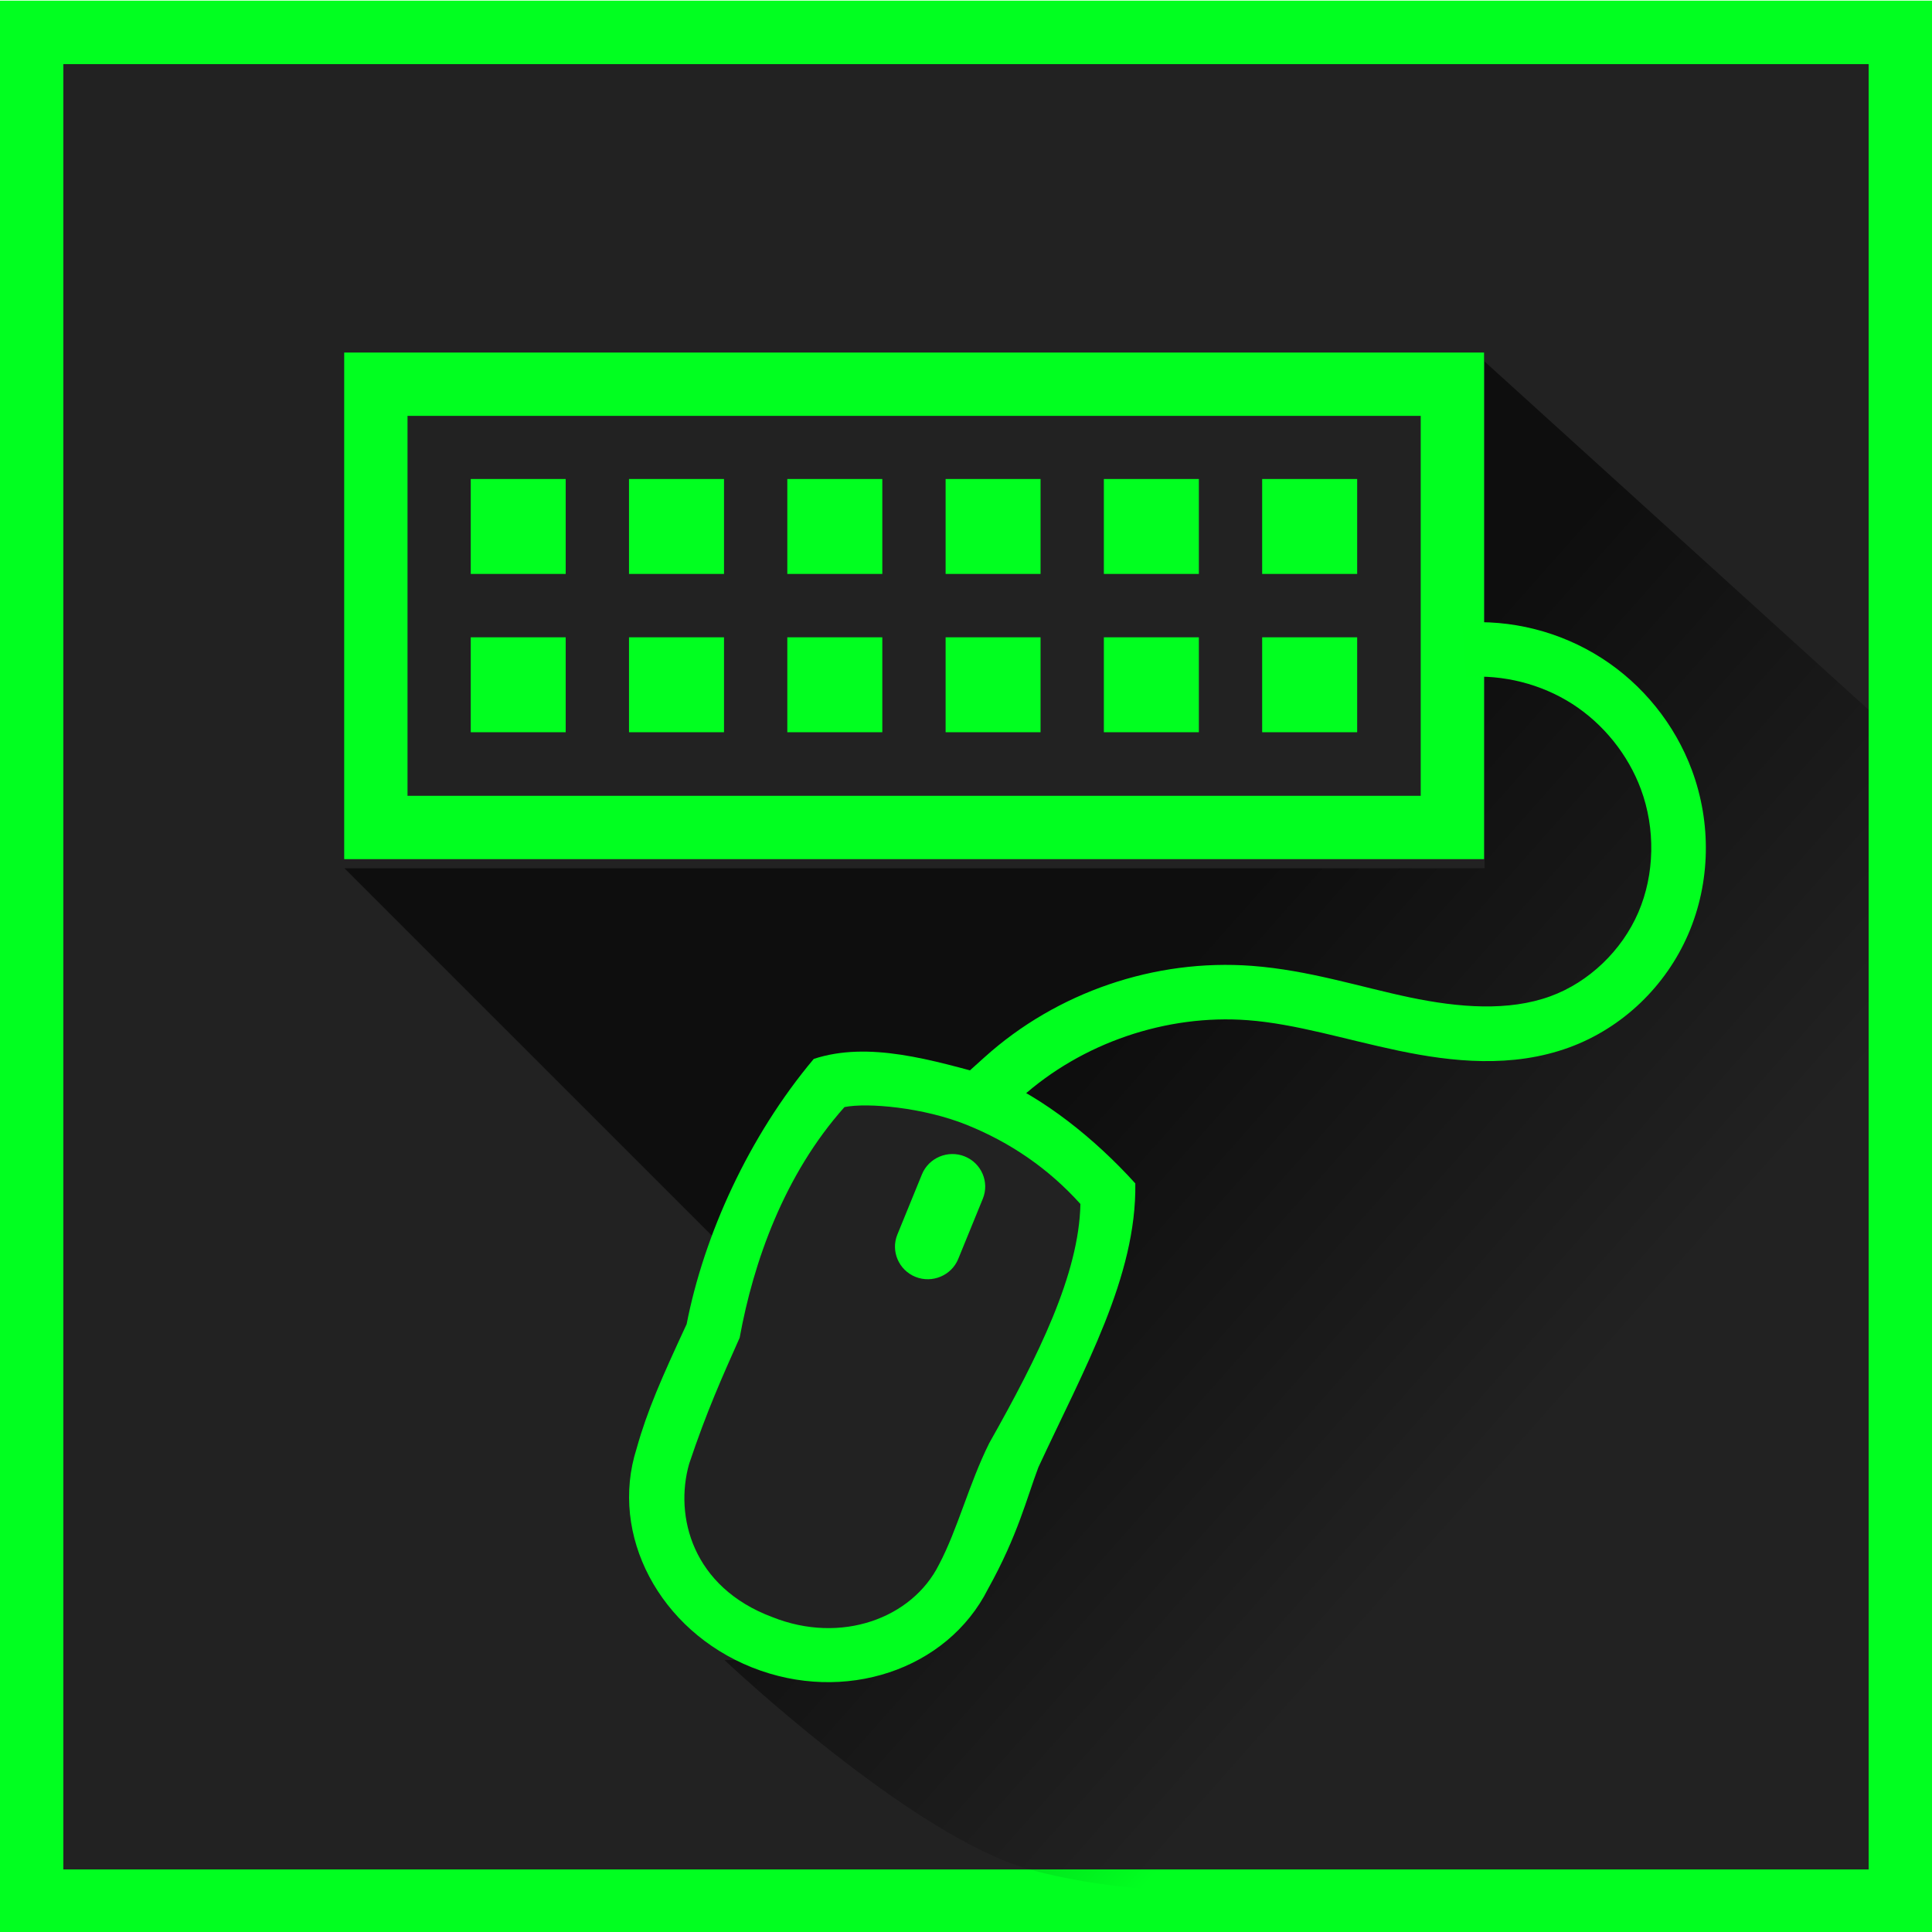 <svg width="128" height="128" version="1.1" viewBox="0 0 120 120" xmlns="http://www.w3.org/2000/svg" xmlns:xlink="http://www.w3.org/1999/xlink"><title>Polychromatic</title><defs><linearGradient id="linearGradient4616"><stop style="stop-color:#ff0000" offset="0"/><stop style="stop-color:#ffff00" offset=".25"/><stop style="stop-color:#00ffff" offset=".5"/><stop style="stop-color:#0000ff" offset=".75"/><stop style="stop-color:#ff00ff" offset="1"/></linearGradient><linearGradient id="linearGradient4730" x1="47.922" x2="221.9" y1="923.41" y2="923.41" gradientUnits="userSpaceOnUse" xlink:href="#linearGradient4616"/><linearGradient id="linearGradient4779" x1="43" x2="69" y1="994.36" y2="1017.4" gradientTransform="matrix(1.537,0,0,1.537,-9.247,-526.67)" gradientUnits="userSpaceOnUse"><stop style="stop-color:#000000;stop-opacity:.576" offset="0"/><stop style="stop-color:#000000;stop-opacity:.576" offset=".478"/><stop style="stop-color:#000000;stop-opacity:0" offset="1"/></linearGradient></defs><g transform="matrix(1.28 0 0 1.28 -17.92 -1249.7)"><rect x="14" y="976.36" width="93.75" height="93.75" ry="2.3176e-5" style="fill:#01ff20"/><rect x="17.074" y="979.44" width="87.602" height="87.602" ry="2.1656e-5" style="fill:#222222"/><path d="m86.04 993.87v24.59h-55.328l18.444 18.441 4.609-7.682c5.43 1.468 11.576-3.785 8.473 1.004-.504.991 6.086 3.645 5.358 3.605l-3.073 10.758-3.073 7.686-4.609 4.609-7.686 1e-4s9.062 8.573 14.844 10.172c13.089 3.62 40.667-2.488 40.667-2.488l.011-53.791z" style="fill-rule:evenodd;fill:url(#linearGradient4779)"/><g transform="matrix(1.433,0,0,1.433,1.499,-421.48)"><g transform="matrix(1.305,0,0,1.305,40.629,-297.14)" style="opacity:0"><g transform="matrix(.182 0 0 .182 -23.79 814.03)" style="fill:none;stroke:url(#linearGradient4730)"><g transform="translate(1.808)" style="fill:#01ff1f;stroke:url(#linearGradient4730)"></g><g transform="translate(1.808,23.24)" style="fill:#01ff1f;stroke:url(#linearGradient4730)"></g></g></g><path d="m20.379 987.38v17.155h38.598v-17.155l-38.598 2e-5zm2.144 2.144 34.31-2e-5v12.866h-34.31z" style="color-rendering:auto;color:#000000;fill-rule:evenodd;fill:#01ff20;image-rendering:auto;isolation:auto;mix-blend-mode:normal;shape-rendering:auto;solid-color:#000000;text-decoration-color:#000000;text-decoration-line:none;text-decoration-style:solid;text-indent:0;text-transform:none;white-space:normal"/><path d="m58.373 998.37c1.247-.094 2.539.233 3.592.908 1.052.675 1.89 1.716 2.324 2.889.494 1.333.469 2.88-.088 4.172-.556 1.289-1.67 2.362-2.975 2.838-1.413.516-3.093.389-4.762.039-1.678-.351-3.428-.924-5.348-1.068-3.28-.247-6.607.89-9.051 3.092l-.686.617 1.234 1.371.686-.617c2.056-1.852 4.919-2.831 7.678-2.623 1.629.123 3.302.655 5.107 1.033 1.814.38 3.844.595 5.773-.109 1.813-.662 3.279-2.083 4.037-3.842.757-1.756.782-3.766.123-5.545-.577-1.557-1.661-2.902-3.059-3.799-1.398-.897-3.07-1.32-4.727-1.195z" style="color-rendering:auto;color:#000000;fill-rule:evenodd;fill:#01ff1f;image-rendering:auto;isolation:auto;mix-blend-mode:normal;shape-rendering:auto;solid-color:#000000;text-decoration-color:#000000;text-decoration-line:none;text-decoration-style:solid;text-indent:0;text-transform:none;white-space:normal"/><path d="m36.279 1011.3c-2.204 2.623-3.717 5.967-4.304 8.98-.849 1.831-1.33 2.913-1.696 4.218-.932 2.925.78 6.157 3.905 7.405 3.127 1.249 6.618.088 7.998-2.66 1.009-1.813 1.312-3.081 1.702-4.111 1.555-3.352 3.331-6.457 3.284-9.617-1.377-1.522-3.111-2.901-4.785-3.604-2.125-.584-4.243-1.221-6.104-.612zm9.03 4.911c-.045 2.36-1.415 5.139-3.088 8.1-.686 1.379-1.067 2.912-1.701 4.112-.912 1.823-3.318 2.706-5.642 1.778-2.706-1.01-3.326-3.415-2.817-5.194.597-1.781 1.11-2.917 1.71-4.267.466-2.561 1.504-5.518 3.549-7.81.78-.157 2.678.012 4.141.603 1.463.59 2.759 1.468 3.848 2.678z" style="color-rendering:auto;color:#000000;fill:#01ff1f;image-rendering:auto;isolation:auto;mix-blend-mode:normal;shape-rendering:auto;solid-color:#000000;text-decoration-color:#000000;text-decoration-line:none;text-decoration-style:solid;text-indent:0;text-transform:none;white-space:normal"/><path d="m41.391 1014.6c-.568-.227-1.219.046-1.448.608l-.833 2.04c-.229.561.048 1.205.615 1.432.568.227 1.218-.047 1.447-.608l.833-2.04c.229-.561-.047-1.205-.615-1.431z" style="color-rendering:auto;color:#000000;fill:#01ff1f;image-rendering:auto;isolation:auto;mix-blend-mode:normal;shape-rendering:auto;solid-color:#000000;text-decoration-color:#000000;text-decoration-line:none;text-decoration-style:solid;text-indent:0;text-transform:none;white-space:normal"/><path transform="matrix(1.005,0,0,1.005,7.513,973.44)" d="m17.066 18.131v3.199h3.199v-3.199zm5.332 0v3.199h3.201v-3.199zm5.334 0v3.199h3.201v-3.199zm5.334 0v3.199h3.199v-3.199zm5.332 0v3.199h3.201v-3.199zm5.334 0v3.199h3.201v-3.199zm-26.666 5.334v3.199h3.199v-3.199zm5.332 0v3.199h3.201v-3.199zm5.334 0v3.199h3.201v-3.199zm5.334 0v3.199h3.199v-3.199zm5.332 0v3.199h3.201v-3.199zm5.334 0v3.199h3.201v-3.199z" style="fill:#01ff20"/></g></g></svg>
